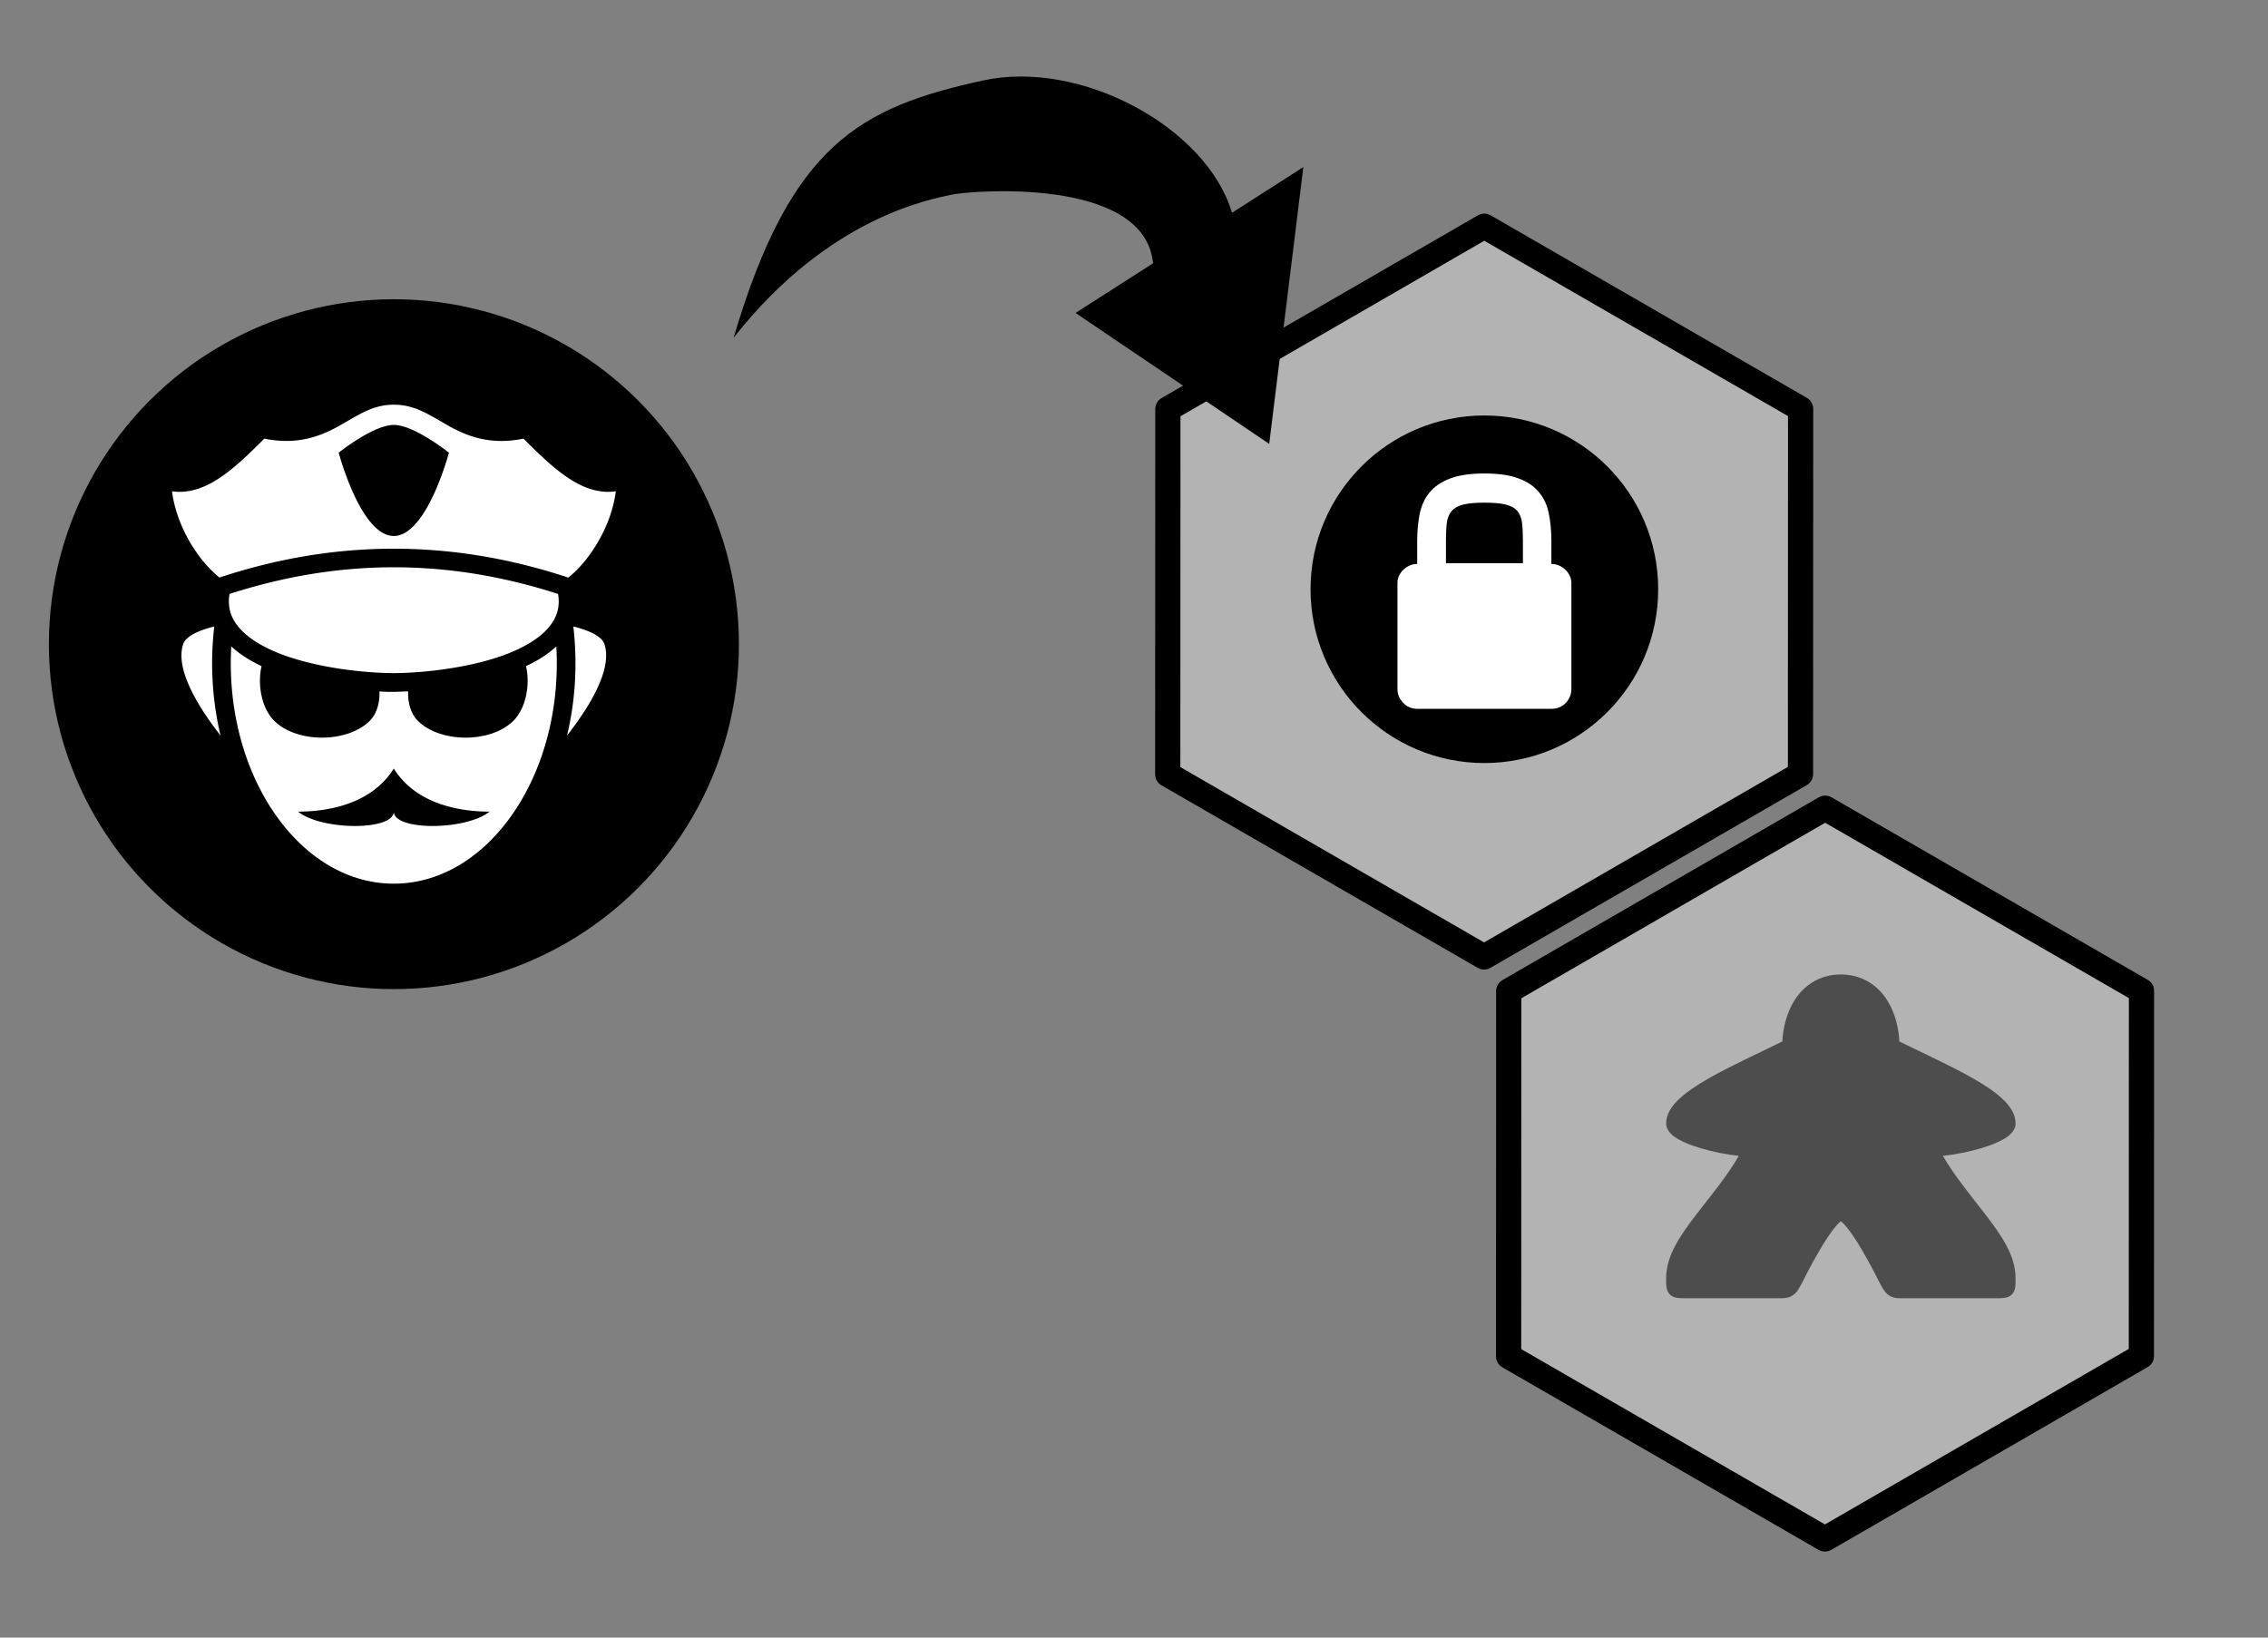 <?xml version="1.0" encoding="UTF-8" standalone="no"?>
<svg
   xmlns:dc="http://purl.org/dc/elements/1.1/"
   xmlns:cc="http://creativecommons.org/ns#"
   xmlns:rdf="http://www.w3.org/1999/02/22-rdf-syntax-ns#"
   xmlns:svg="http://www.w3.org/2000/svg"
   xmlns="http://www.w3.org/2000/svg"
   xmlns:sodipodi="http://sodipodi.sourceforge.net/DTD/sodipodi-0.dtd"
   xmlns:inkscape="http://www.inkscape.org/namespaces/inkscape"
   sodipodi:docname="door_rattles.svg"
   inkscape:version="1.0 (4035a4fb49, 2020-05-01)"
   version="1.1"
   id="svg5199"
   viewBox="0 0 450 325"
   height="325"
   width="450">
  <rect x="0" y="0" width="450" height="325" fill="#808080" stroke="none"/>
  <defs
     id="defs5201" />
  <sodipodi:namedview
     inkscape:snap-global="false"
     inkscape:document-rotation="0"
     inkscape:window-maximized="1"
     inkscape:window-y="-8"
     inkscape:window-x="1912"
     inkscape:window-height="961"
     inkscape:window-width="1280"
     borderlayer="true"
     units="px"
     showgrid="false"
     inkscape:current-layer="layer1"
     inkscape:document-units="px"
     inkscape:cy="181.55759"
     inkscape:cx="407.12635"
     inkscape:zoom="2.8"
     inkscape:pageshadow="2"
     inkscape:pageopacity="0.0"
     borderopacity="1.0"
     bordercolor="#666666"
     pagecolor="#ffffff"
     id="base" />
  <g
     transform="translate(0,-727.362)"
     id="layer1"
     inkscape:groupmode="layer"
     inkscape:label="Layer 1">
    <g
       style="stroke-width:0.912"
       transform="matrix(1.096,0,0,1.096,-6.843,-102.637)"
       id="g45">
      <path
         transform="matrix(5.13,2.962,-2.964,5.134,1543.413,-5952.194)"
         d="m 395.482,1093.124 5.581,9.667 -5.581,9.667 -11.163,0 -5.581,-9.667 5.581,-9.667 z"
         inkscape:randomized="0"
         inkscape:rounded="0"
         inkscape:flatsided="true"
         sodipodi:arg2="-0.52359878"
         sodipodi:arg1="-1.0471976"
         sodipodi:r2="9.6671848"
         sodipodi:r1="11.162703"
         sodipodi:cy="1102.7913"
         sodipodi:cx="389.90088"
         sodipodi:sides="6"
         id="path5084"
         style="font-style:normal;font-weight:normal;font-size:medium;line-height:125%;font-family:sans-serif;letter-spacing:0px;word-spacing:0px;fill:#b3b3b3;fill-opacity:1;stroke:#000000;stroke-width:0.77;stroke-linecap:butt;stroke-linejoin:round;stroke-miterlimit:4;stroke-dasharray:none;stroke-dashoffset:0;stroke-opacity:1"
         sodipodi:type="star" />
      <path
         d="m 412.989,1103.357 5.581,9.667 -5.581,9.667 -11.163,0 -5.581,-9.667 5.581,-9.667 z"
         inkscape:randomized="0"
         inkscape:rounded="0"
         inkscape:flatsided="true"
         sodipodi:arg2="-0.52359878"
         sodipodi:arg1="-1.0471976"
         sodipodi:r2="9.6671848"
         sodipodi:r1="11.162703"
         sodipodi:cy="1113.0243"
         sodipodi:cx="407.40814"
         sodipodi:sides="6"
         id="path5092"
         style="font-style:normal;font-weight:normal;font-size:medium;line-height:125%;font-family:sans-serif;letter-spacing:0px;word-spacing:0px;fill:#b3b3b3;fill-opacity:1;stroke:#000000;stroke-width:0.77;stroke-linecap:butt;stroke-linejoin:round;stroke-miterlimit:4;stroke-dasharray:none;stroke-dashoffset:0;stroke-opacity:1"
         sodipodi:type="star"
         transform="matrix(5.13,2.962,-2.964,5.134,1545.642,-5951.197)" />
      <path
         style="fill:#4d4d4d;fill-opacity:1;stroke:none;stroke-width:0.912;stroke-opacity:1"
         inkscape:connector-curvature="0"
         d="m 339.498,933.751 c -3.935,0 -6.764,2.083 -8.399,4.7 -1.462,2.34 -2.07,5.054 -2.188,7.432 -4.46,2.207 -9.401,4.432 -13.38,6.707 -2.087,1.194 -3.906,2.394 -5.276,3.684 -1.369,1.29 -2.38,2.743 -2.38,4.456 0,0.729 0.356,1.323 0.756,1.76 0.402,0.437 0.882,0.775 1.43,1.091 1.095,0.632 2.476,1.159 3.995,1.615 2.256,0.677 4.783,1.181 6.98,1.396 -2.185,3.769 -5.094,7.23 -7.643,10.546 -2.946,3.833 -5.518,7.509 -5.518,11.592 0,0.583 -0.014,1.039 0.046,1.496 0.052,0.46 0.183,1.028 0.643,1.481 0.46,0.451 1.023,0.574 1.481,0.624 0.458,0.05 0.92,0.05 1.513,0.05 h 16.254 c 1.18,0 2.044,0.074 2.933,-0.499 0.889,-0.572 1.213,-1.352 1.846,-2.519 h 0.014 l 0.014,-0.051 c 0,0 1.417,-2.883 3.107,-5.744 0.845,-1.43 1.763,-2.854 2.561,-3.864 0.4,-0.505 0.773,-0.905 1.042,-1.131 0.082,-0.064 0.12,-0.083 0.173,-0.115 0.053,0.051 0.09,0.051 0.173,0.115 0.269,0.225 0.643,0.626 1.042,1.131 0.798,1.009 1.716,2.434 2.561,3.864 1.69,2.861 3.107,5.744 3.107,5.744 l 0.014,0.051 h 0.014 c 0.633,1.167 0.954,1.943 1.838,2.516 0.883,0.573 1.745,0.505 2.908,0.505 h 16.326 c 0.583,0 1.038,0 1.493,-0.05 0.455,-0.05 1.02,-0.175 1.475,-0.632 0.455,-0.46 0.581,-1.02 0.631,-1.476 0.052,-0.451 0.046,-0.91 0.046,-1.494 0,-4.083 -2.572,-7.758 -5.518,-11.592 -2.549,-3.316 -5.457,-6.777 -7.643,-10.546 2.197,-0.216 4.724,-0.719 6.98,-1.396 1.519,-0.46 2.9,-0.983 3.995,-1.615 0.548,-0.313 1.029,-0.655 1.43,-1.091 0.401,-0.437 0.757,-1.031 0.757,-1.76 0,-1.713 -1.01,-3.165 -2.38,-4.456 -1.37,-1.289 -3.189,-2.49 -5.276,-3.684 -3.978,-2.275 -8.919,-4.5 -13.38,-6.707 -0.119,-2.378 -0.727,-5.092 -2.188,-7.432 -1.634,-2.617 -4.464,-4.7 -8.399,-4.7 z"
         id="path5096" />
      <path
         style="fill:#000000;fill-opacity:1;stroke:none;stroke-width:0.912;stroke-opacity:1"
         id="path5102"
         d="m 184.155,771.879 c 17.744,-3.892 40.531,8.477 45.121,23.95 l 12.917,-8.276 -6.18,50.123 -35.064,-23.709 14.032,-8.985 c -1.475,-15.886 -33.478,-13.153 -36.62,-12.404 -3.344,0.797 -21.947,3.783 -39.299,25.865 10.34,-35.078 22.93,-41.702 45.094,-46.564 z"
         inkscape:connector-curvature="0"
         sodipodi:nodetypes="scccccscs" />
      <g
         style="stroke-width:0.912"
         id="g4163"
         transform="matrix(-1.388,0,0,1.388,633.747,-414.225)">
        <circle
           r="45"
           cy="928.076"
           cx="400.714"
           id="path4151"
           style="fill:#000000;stroke:none;stroke-width:2.737;stroke-miterlimit:4;stroke-dasharray:none;stroke-opacity:1" />
        <path
           inkscape:connector-curvature="0"
           style="fill:#ffffff;fill-opacity:1;stroke-width:0.912"
           d="m 400.714,896.832 c 2.839,0 4.723,1.417 7.25,2.822 2.395,1.331 5.406,2.473 9.652,1.606 2.015,2.015 4.062,4.03 6.245,5.395 1.786,1.117 3.794,1.783 5.797,1.468 -0.575,4.522 -3.32,8.945 -6.189,11.261 -7.567,-2.509 -15.154,-3.763 -22.74,-3.763 -7.593,0 -15.187,1.257 -22.761,3.771 -2.873,-2.313 -5.622,-6.741 -6.197,-11.268 2.002,0.314 4.01,-0.352 5.797,-1.468 2.183,-1.365 4.23,-3.38 6.245,-5.395 4.246,0.867 7.257,-0.273 9.652,-1.605 2.527,-1.405 4.411,-2.822 7.25,-2.822 z m 0.015,2.643 c -2.679,0 -7.188,3.621 -7.188,3.621 0,0 2.869,10.864 7.188,10.864 4.319,0 7.188,-10.864 7.188,-10.864 0,0 -4.509,-3.621 -7.188,-3.621 z m 0,18.569 c 7.136,0 14.273,1.167 21.427,3.481 0.295,1.822 -0.204,3.175 -1.277,4.427 -1.198,1.397 -3.208,2.583 -5.591,3.477 -4.766,1.787 -10.947,2.42 -14.559,2.42 -3.611,0 -9.792,-0.633 -14.558,-2.42 -2.383,-0.893 -4.393,-2.079 -5.591,-3.477 -1.073,-1.252 -1.572,-2.605 -1.277,-4.427 7.154,-2.313 14.29,-3.481 21.427,-3.481 z m 23.417,7.728 c 1.328,0.323 3.641,1.051 4.056,2.298 1.136,3.407 -2.287,8.628 -4.876,11.921 0.713,-2.976 1.098,-6.141 1.098,-9.423 0,-1.63 -0.095,-3.232 -0.278,-4.796 z m -46.833,0 a 41.349,41.364 0 0 0 -0.278,4.795 c 0,3.282 0.384,6.447 1.098,9.423 -2.589,-3.293 -6.012,-8.513 -4.876,-11.921 0.415,-1.247 2.729,-1.976 4.056,-2.298 z m 44.614,2.593 c 0.041,0.727 0.064,1.461 0.064,2.203 0,8.029 -2.451,15.276 -6.34,20.461 -3.889,5.186 -9.152,8.291 -14.921,8.291 -5.769,0 -11.032,-3.105 -14.921,-8.291 -3.889,-5.185 -6.34,-12.432 -6.34,-20.461 0,-0.742 0.024,-1.476 0.064,-2.203 1.109,1.035 2.462,1.876 3.952,2.574 -0.577,2.461 0.036,5.523 1.635,7.122 2.943,2.943 9.544,2.943 12.488,0 0.912,-0.912 1.303,-2.365 1.251,-3.823 0.667,0 1.298,0.058 1.87,0.058 0.573,0 1.204,0 1.871,-0.058 -0.052,1.458 0.339,2.911 1.251,3.823 2.944,2.943 9.544,2.943 12.488,0 1.599,-1.599 2.213,-4.66 1.635,-7.121 1.49,-0.698 2.844,-1.538 3.952,-2.574 z m -21.197,15.939 c -3.122,4.995 -9.366,5.619 -12.487,5.619 3.122,2.497 12.487,2.497 12.487,0 0,2.497 9.366,2.497 12.488,0 -3.122,0 -9.366,-0.625 -12.488,-5.619 z"
           id="path15149" />
      </g>
      <g
         style="stroke-width:0.912"
         id="g32"
         transform="translate(25.01,-19.567)">
        <circle
           style="fill:#000000;stroke:none;stroke-width:7.308;stroke-miterlimit:4;stroke-dasharray:none;stroke-opacity:1"
           id="circle4163"
           cx="249.954"
           cy="883.568"
           r="31.467" />
        <g
           transform="matrix(1.067,0,0,1.067,213.831,-205.442)"
           id="text3340"
           style="font-style:normal;font-weight:normal;font-size:48.98px;line-height:125%;font-family:sans-serif;letter-spacing:0px;word-spacing:0px;fill:#ffffff;fill-opacity:1;stroke:none;stroke-width:0.912px;stroke-linecap:butt;stroke-linejoin:miter;stroke-opacity:1">
          <path
             style="fill:#ffffff;stroke-width:0.912px"
             inkscape:connector-curvature="0"
             id="path3583"
             d="m 45.225,1016.332 q 0.67,0 1.291,0.263 0.622,0.263 1.076,0.717 0.478,0.43 0.741,1.028 0.287,0.574 0.287,1.22 v 18.009 q 0,0.694 -0.263,1.292 -0.239,0.598 -0.694,1.052 -0.454,0.478 -1.052,0.741 -0.598,0.263 -1.268,0.263 H 22.457 q -0.694,0 -1.315,-0.263 -0.598,-0.263 -1.052,-0.741 -0.454,-0.454 -0.717,-1.052 -0.263,-0.598 -0.263,-1.292 v -18.009 q 0,-0.646 0.263,-1.22 0.287,-0.598 0.741,-1.028 0.478,-0.454 1.076,-0.717 0.598,-0.263 1.268,-0.263 v -3.874 q 0,-2.439 0.407,-4.544 0.407,-2.105 1.626,-3.635 1.244,-1.555 3.468,-2.416 2.248,-0.885 5.907,-0.885 3.683,0 5.907,0.885 2.248,0.861 3.444,2.416 1.22,1.531 1.602,3.635 0.407,2.105 0.407,4.544 z m -17.889,-3.874 v 3.755 h 13.058 v -3.755 q 0,-1.818 -0.143,-3.061 -0.143,-1.268 -0.789,-2.033 -0.622,-0.765 -1.937,-1.1 -1.315,-0.335 -3.659,-0.335 -2.32,0 -3.635,0.335 -1.291,0.335 -1.937,1.1 -0.646,0.765 -0.813,2.033 -0.143,1.244 -0.143,3.061 z" />
        </g>
      </g>
    </g>
  </g>
</svg>
